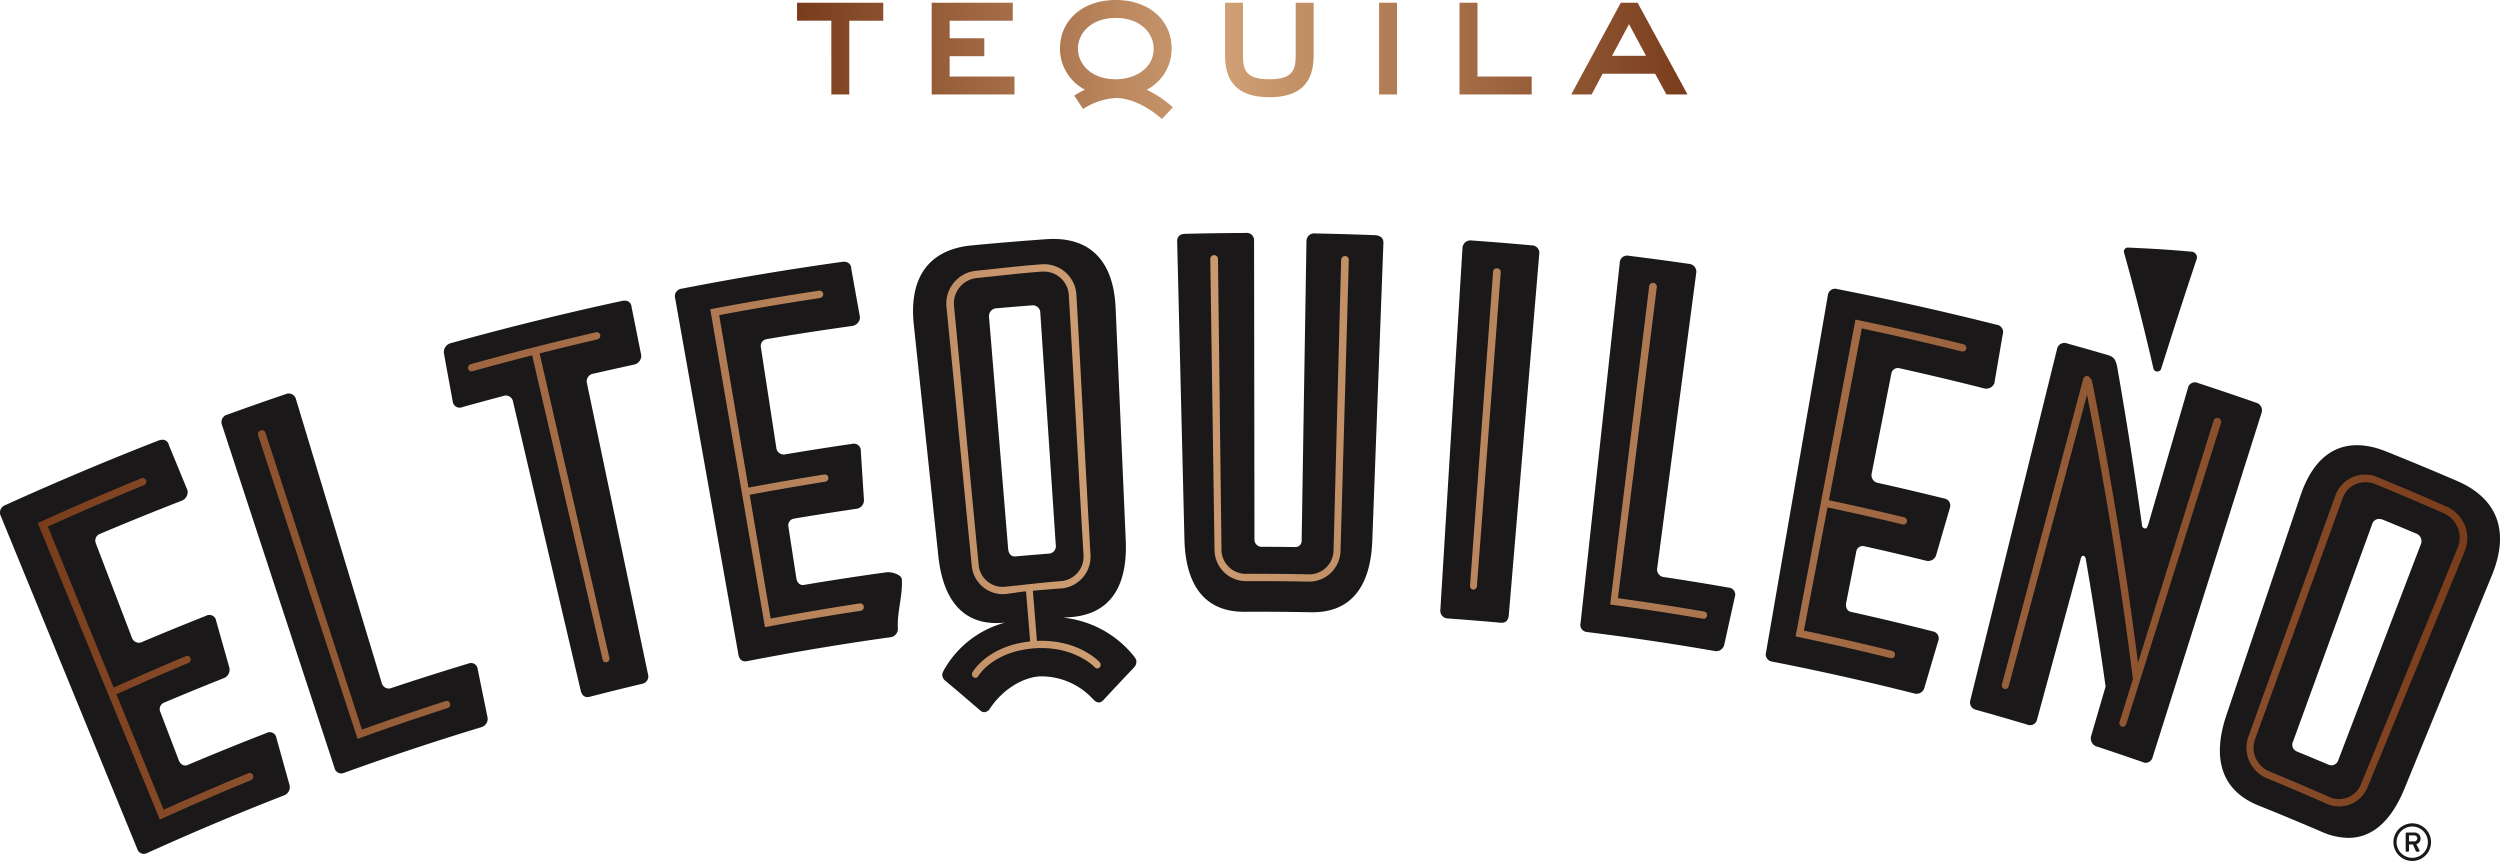 <svg xmlns="http://www.w3.org/2000/svg" xmlns:xlink="http://www.w3.org/1999/xlink" width="412.001" height="141.887" viewBox="0 0 412.001 141.887"><defs><style>.a{fill:#1a1818;}.b{fill:url(#a);}.c{fill:url(#b);}</style><linearGradient id="a" y1="0.5" x2="1" y2="0.5" gradientUnits="objectBoundingBox"><stop offset="0" stop-color="#7a3d1c"/><stop offset="0.483" stop-color="#d0a075"/><stop offset="0.962" stop-color="#804422"/><stop offset="1" stop-color="#7a3d1c"/></linearGradient><linearGradient id="b" y1="0.5" x2="1" y2="0.5" gradientUnits="objectBoundingBox"><stop offset="0" stop-color="#7a3d1c"/><stop offset="0.447" stop-color="#d0a075"/><stop offset="0.96" stop-color="#804422"/><stop offset="1" stop-color="#7a3d1c"/></linearGradient></defs><g transform="translate(-811.974 -363.416)"><path class="a" d="M22.609,101.486Q11.37,74.064.129,46.647a1.294,1.294,0,0,1,.765-1.805Q13.4,39.17,26.108,34.215c.859-.334,1.548-.031,1.726.757q1.538,3.725,3.072,7.454a1.547,1.547,0,0,1-1.026,1.729Q23.143,46.775,16.461,49.6a1.179,1.179,0,0,0-.675,1.537q2.972,7.771,5.944,15.545a1.221,1.221,0,0,0,1.763.693q5.211-2.2,10.455-4.275a1.117,1.117,0,0,1,1.659.775q1.1,3.9,2.2,7.8a1.489,1.489,0,0,1-.938,1.7q-4.937,1.96-9.843,4.036a1.147,1.147,0,0,0-.613,1.512q1.517,3.971,3.036,7.942c.285.744.86,1.075,1.479.814Q37.41,84.938,43.95,82.4a1.1,1.1,0,0,1,1.6.806q1.082,3.9,2.17,7.8a1.441,1.441,0,0,1-.888,1.675q-11.386,4.435-22.6,9.517a1.386,1.386,0,0,1-.569.136A1.171,1.171,0,0,1,22.609,101.486ZM382.594,98.68q-5.166-2.225-10.37-4.311c-5.6-2.246-7.931-7.068-5.313-14.895Q373.006,61.41,379.1,43.349c2.615-7.816,7.779-9.883,14.133-7.339q5.865,2.353,11.69,4.861c6.392,2.756,8.861,8,5.723,15.6l-14.427,35.2c-2.288,5.542-5.478,8.022-9.221,8.022A11.169,11.169,0,0,1,382.594,98.68Zm8.343-50.706q-6.512,17.9-13.027,35.8a1.2,1.2,0,0,0,.552,1.661q2.635,1.075,5.259,2.185a1.173,1.173,0,0,0,1.632-.749q6.8-17.782,13.6-35.563a1.323,1.323,0,0,0-.779-1.772q-2.714-1.148-5.437-2.262a1.748,1.748,0,0,0-.662-.142A1.176,1.176,0,0,0,390.937,47.975ZM55.119,88.136Q45.855,59.906,36.593,31.675a1.28,1.28,0,0,1,.882-1.737q4.793-1.738,9.612-3.376a1.23,1.23,0,0,1,1.687.835Q55.836,50.763,62.9,74.128a1.2,1.2,0,0,0,1.647.853q6.3-2.1,12.645-4.015a1.1,1.1,0,0,1,1.533.931q.811,3.974,1.625,7.947a1.427,1.427,0,0,1-1,1.6q-11.4,3.456-22.669,7.539a1.423,1.423,0,0,1-.486.093A1.16,1.16,0,0,1,55.119,88.136Zm298.168-.874q-3.762-1.315-7.537-2.561a1.431,1.431,0,0,1-1.1-1.9q1.177-4.025,2.352-8.05-1.459-10.458-3.251-20.934s-.012-.481-.387-.6c-.3-.091-.411.309-.441.422l-7.2,26.491a1.17,1.17,0,0,1-1.512.936q-4.309-1.294-8.634-2.5a1.246,1.246,0,0,1-.849-1.619Q331.863,48.045,339,19.135a1.234,1.234,0,0,1,1.638-.931q3.382.941,6.756,1.929c1.051.309,1.256.834,1.5,1.831q2.311,13.168,4.126,26.316a.532.532,0,0,0,.6.415c.235-.041.356-.456.58-1.222q3.181-10.941,6.363-21.882a1.164,1.164,0,0,1,1.589-.884q4.876,1.6,9.726,3.291a1.3,1.3,0,0,1,.812,1.694L354.762,86.371a1.215,1.215,0,0,1-1.115.954A1.077,1.077,0,0,1,353.287,87.262Zm-191.58-8.45-.078-.049-.009.007q-2.812-2.443-5.681-4.848c-.047-.03-.074-.072-.118-.1l0,0h0a1.218,1.218,0,0,1-.519-.9.5.5,0,0,1,0-.263c.006-.039.02-.077.031-.118a2.6,2.6,0,0,1,.157-.376c.011-.016.011-.034.021-.05l.011-.013c.127-.244.276-.476.36-.608a16.382,16.382,0,0,1,9.757-7.278l-.172.017c-5.883.567-9.934-2.7-10.825-10.945Q152.62,34.228,150.6,15.172c-.89-8.235,2.844-12.474,9.512-13.117q6.157-.587,12.323-1.024c6.768-.474,11.08,3.1,11.42,11.377q.835,19.154,1.671,38.309c.34,8.291-3.17,12.185-9.141,12.6l-1.165.085a17.166,17.166,0,0,1,11.271,5.9c.1.117.281.321.444.542l.012.01c.015.014.017.032.029.047a2.44,2.44,0,0,1,.213.346c.015.036.035.072.047.11a.485.485,0,0,1,.035.26,1.241,1.241,0,0,1-.378.973h0l0,0c-.036.039-.057.083-.1.122q-2.534,2.653-5.012,5.337l-.007-.006-.072.062s-.623.742-1.533-.238l-.055-.061c-.005-.005-.014,0-.019-.012a11.559,11.559,0,0,0-8.817-3.712h-.013c-3.224.27-6.274,2.57-8.02,5.149,0,.008-.012.009-.016.015s-.031.048-.046.068a1.214,1.214,0,0,1-.973.667A.841.841,0,0,1,161.706,78.812Zm8.321-66.875q-2.868.221-5.733.475a1.3,1.3,0,0,0-1.3,1.461q1.574,19.1,3.151,38.2c.066.8.517,1.3,1.169,1.238q2.77-.247,5.543-.462a1.228,1.228,0,0,0,1.135-1.427q-1.276-19.127-2.551-38.255a1.236,1.236,0,0,0-1.281-1.239C170.117,11.932,170.073,11.934,170.028,11.937ZM95.708,75.446q-5.6-23.9-11.194-47.791a1.217,1.217,0,0,0-1.645-.762q-3.326.876-6.642,1.8a1.148,1.148,0,0,1-1.619-.93q-.735-3.992-1.46-7.988a1.536,1.536,0,0,1,1.19-1.624q14.013-3.891,28.171-6.948c.887-.192,1.519.219,1.58,1.026q.8,3.969,1.591,7.941a1.5,1.5,0,0,1-1.244,1.541q-3.3.713-6.588,1.471A1.29,1.29,0,0,0,96.7,24.641q5.044,24.033,10.086,48.066a1.24,1.24,0,0,1-.9,1.582q-4.356,1.03-8.695,2.151a1.5,1.5,0,0,1-.373.05C96.24,76.491,95.86,76.094,95.708,75.446Zm219.8.457q-11.7-2.958-23.5-5.268a1.2,1.2,0,0,1-.958-1.547q5.088-29.389,10.177-58.78a1.2,1.2,0,0,1,1.563-1.056q13.166,2.578,26.225,5.871a1.221,1.221,0,0,1,1.026,1.636q-.68,4-1.368,8a1.425,1.425,0,0,1-1.749.84q-6.921-1.749-13.877-3.3a1.09,1.09,0,0,0-1.353.885L308.46,39.6a1.3,1.3,0,0,0,1.085,1.606q5.42,1.21,10.822,2.546a1.19,1.19,0,0,1,.961,1.614q-1.138,3.886-2.266,7.774a1.374,1.374,0,0,1-1.663.871q-5.09-1.252-10.194-2.386a1.063,1.063,0,0,0-1.293.9q-.825,4.192-1.652,8.385c-.155.785.143,1.4.787,1.541q6.749,1.5,13.466,3.209a1.169,1.169,0,0,1,.9,1.606q-1.151,3.879-2.293,7.763a1.335,1.335,0,0,1-1.262.919A1.4,1.4,0,0,1,315.51,75.9ZM121.69,69.491q-5.213-29.365-10.426-58.731a1.255,1.255,0,0,1,1.1-1.578q13.166-2.568,26.418-4.416c.893-.125,1.5.333,1.507,1.141q.719,3.993,1.434,7.988a1.491,1.491,0,0,1-1.343,1.443q-7.022.977-14.027,2.158a1.143,1.143,0,0,0-.963,1.338l2.544,16.549a1.24,1.24,0,0,0,1.555,1.091q5.459-.918,10.934-1.709a1.139,1.139,0,0,1,1.438,1.145q.258,4.057.522,8.115a1.435,1.435,0,0,1-1.252,1.44q-5.154.751-10.3,1.619a1.112,1.112,0,0,0-.9,1.328l1.3,8.454c.122.792.607,1.251,1.255,1.141q6.794-1.146,13.614-2.084c.812-.112,2.507.382,2.523,1.191.162,2.705-.816,5.381-.65,8.086a1.393,1.393,0,0,1-1.2,1.423q-11.871,1.65-23.674,3.952a1.532,1.532,0,0,1-.3.03C122.2,70.6,121.812,70.175,121.69,69.491Zm160.922-.59q-10.514-1.823-21.085-3.133a1.181,1.181,0,0,1-1.049-1.476q3.228-29.68,6.457-59.363a1.209,1.209,0,0,1,1.491-1.165q4.977.618,9.943,1.335a1.291,1.291,0,0,1,1.166,1.52q-3.212,24.29-6.422,48.58a1.258,1.258,0,0,0,1.122,1.518q5.34.8,10.668,1.734a1.158,1.158,0,0,1,1,1.532q-.88,3.96-1.753,7.92a1.345,1.345,0,0,1-1.3,1.016A1.446,1.446,0,0,1,282.612,68.9ZM247.34,64.242q-4.425-.4-8.852-.717a1.263,1.263,0,0,1-1.117-1.418q1.823-29.815,3.647-59.629a1.307,1.307,0,0,1,1.432-1.241q4.993.353,9.981.808A1.238,1.238,0,0,1,253.666,3.5q-2.508,29.758-5.018,59.517c-.063.748-.455,1.229-1.154,1.229A1.51,1.51,0,0,1,247.34,64.242ZM216.033,62.51q-5.476-.106-10.951-.078c-5.9.034-9.663-3.585-9.885-11.88q-.6-24.563-1.2-49.125c-.02-.8.42-1.26,1.32-1.283q5-.122,10-.143a1.2,1.2,0,0,1,1.354,1.245q.032,24.659.064,49.319a1.19,1.19,0,0,0,1.308,1.16q2.7,0,5.392.041a1.031,1.031,0,0,0,1.079-1.145q.392-24.656.791-49.311A1.271,1.271,0,0,1,216.771.084q4.911.093,9.822.284c.9.035,1.425.5,1.394,1.305q-.916,24.55-1.835,49.1c-.324,8.156-4.017,11.737-9.825,11.737C216.23,62.513,216.131,62.512,216.033,62.51ZM354.889,22.347c-1.495-6.44-3.029-12.632-4.831-19.048a.658.658,0,0,1,.717-.883c3.526.159,6.734.332,10.257.664a.957.957,0,0,1,.95,1.325c-2.081,6.2-3.885,11.846-5.851,18.06a.614.614,0,0,1-.607.365A.6.6,0,0,1,354.889,22.347Z" transform="translate(811.974 401.805)"/><g transform="translate(1206.416 499.102)"><path class="a" d="M1146.841,477.544a3.1,3.1,0,1,1-3.1,3.105A3.114,3.114,0,0,1,1146.841,477.544Zm0,5.683a2.578,2.578,0,1,0-2.579-2.578A2.573,2.573,0,0,0,1146.841,483.227Zm-1.078-4a.164.164,0,0,1,.164-.164h1.224a.975.975,0,0,1,1.061.965.915.915,0,0,1-.7.94c.172.336.345.681.517,1.018a.161.161,0,0,1-.148.233h-.292a.207.207,0,0,1-.156-.121l-.483-1.077h-.638v1.034a.163.163,0,0,1-.163.164h-.225a.164.164,0,0,1-.164-.164Zm1.388,1.293a.488.488,0,0,0,.517-.492.474.474,0,0,0-.517-.491h-.845v.983Z" transform="translate(-1143.745 -477.544)"/></g><path class="b" d="M59.96,19.459c-.151-.138-3.685-3.305-7.426-3.305a11,11,0,0,0-5.194,1.679l-.195.126-1.456-2.205.2-.128a13.762,13.762,0,0,1,1.558-.846,7.623,7.623,0,0,1-4.111-6.771c0-4.717,3.782-8.008,9.2-8.008s9.2,3.291,9.2,8.008a7.6,7.6,0,0,1-4.109,6.782,18.454,18.454,0,0,1,4.139,2.735l.17.159-1.8,1.93ZM46.295,8.008c0,2.512,2.143,5.054,6.239,5.054,3.1,0,6.238-1.736,6.238-5.054,0-2.51-2.142-5.05-6.238-5.05S46.295,5.5,46.295,8.008Zm24.239.963V.452H73.49V8.971c0,2.4.311,4.091,4.345,4.091s4.346-1.695,4.346-4.091V.452h2.957V8.971c0,3.026-.757,7.048-7.3,7.048S70.534,12,70.534,8.971Zm72.743,6.6-1.865-3.421h-8.654l-1.809,3.421h-3.362L135.756.452h2.768l8.229,15.115Zm-8.967-6.379h5.6l-2.8-5.206Zm-25.134,6.379V.452h2.96V12.607h8.934v2.96Zm-13.256,0V.452h2.957V15.566Zm-73.73,0V.452H35.553v2.96h-10.4V6.306H30.86V9.261H25.149v3.346H35.835v2.96Zm-16.537,0V3.411H0V.452H14.21v2.96h-5.6V15.566Z" transform="translate(943.326 363.416)"/><path class="c" d="M0,44.159q8.47-3.852,17.04-7.367a.61.61,0,0,1,.821.321.661.661,0,0,1-.4.82q-7.94,3.257-15.8,6.805Q7.088,58.007,12.514,71.278a.234.234,0,0,1,.033-.024q5.9-2.663,11.849-5.153a.581.581,0,0,1,.776.323.632.632,0,0,1-.352.8Q18.886,69.7,13,72.36a.281.281,0,0,1-.039.009q3.891,9.519,7.782,19.038,6.956-3.143,13.984-6.028a.576.576,0,0,1,.761.345.626.626,0,0,1-.337.8q-7.556,3.106-15.033,6.5ZM377.264,90.437q-4.971-2.192-9.978-4.255a5.459,5.459,0,0,1-2.96-6.862q7.19-19.928,14.378-39.854a5.218,5.218,0,0,1,7.051-2.806q5.563,2.292,11.085,4.727a5.686,5.686,0,0,1,3.217,7.184l-16.1,39.117a5.071,5.071,0,0,1-4.676,3.175A4.978,4.978,0,0,1,377.264,90.437Zm2.631-50.5L365.421,79.756a4.212,4.212,0,0,0,2.283,5.3q5.019,2.069,10,4.266a3.881,3.881,0,0,0,5.167-2.127q8-19.579,16.009-39.159A4.394,4.394,0,0,0,396.4,42.5q-5.509-2.43-11.06-4.716a4.521,4.521,0,0,0-1.727-.348A3.876,3.876,0,0,0,379.9,39.941ZM36.313,29.688a.646.646,0,0,1,.421-.789.6.6,0,0,1,.792.351q7.95,24.472,15.9,48.943,6.876-2.467,13.806-4.7a.568.568,0,0,1,.718.4.609.609,0,0,1-.383.753q-7.46,2.4-14.862,5.081Q44.51,54.707,36.313,29.688ZM343.448,77.7a.612.612,0,0,1-.368-.762q1.109-3.55,2.217-7.1c-.005-.024-.024-.04-.027-.064Q342.35,46.437,337.722,23q-6.455,24.038-12.914,48.075a.57.57,0,0,1-.708.416.607.607,0,0,1-.4-.743q6.7-25.194,13.405-50.387a.6.6,0,0,1,.769-.4.656.656,0,0,1,.432.414.647.647,0,0,1,.243.379q4.627,23.245,7.571,46.43,6.24-19.982,12.478-39.963a.6.6,0,0,1,.786-.362.643.643,0,0,1,.428.782Q352,52.483,344.175,77.319a.578.578,0,0,1-.546.412A.543.543,0,0,1,343.448,77.7ZM154.226,69.581a.636.636,0,0,1-.184-.829c.1-.166,2.523-4.319,9.506-5.088-.206-2.582-.473-5.667-.68-8.25-1.45.128-2,.3-3.45.448a5.143,5.143,0,0,1-5.5-4.735c-1.434-14.324-2.74-28.4-4.174-42.722A5.446,5.446,0,0,1,154.75,2.57c3.9-.386,6.663-.754,10.57-1.044a5.338,5.338,0,0,1,5.844,4.9c.819,14.378,1.507,28.5,2.324,42.883A5.242,5.242,0,0,1,168.8,54.92c-1.684.125-3.12.249-4.8.394.2,2.588.462,5.679.663,8.266,6.764-.3,10.2,3.362,10.342,3.514a.639.639,0,0,1,0,.85.519.519,0,0,1-.357.174.528.528,0,0,1-.425-.175c-.026-.028-3.5-3.7-10.209-3.124-6.718.6-9.008,4.541-9.025,4.569a.541.541,0,0,1-.47.285A.531.531,0,0,1,154.226,69.581ZM165.4,2.727c-3.9.291-6.651.657-10.544,1.042a4.207,4.207,0,0,0-3.866,4.5c1.4,14.328,2.672,28.406,4.071,42.734a3.966,3.966,0,0,0,4.247,3.661c3.761-.372,6.138-.7,9.414-.943a4.045,4.045,0,0,0,3.617-4.343c-.853-14.375-1.575-28.5-2.427-42.875a4.107,4.107,0,0,0-4.181-3.787C165.623,2.715,165.512,2.718,165.4,2.727ZM93.09,66.653Q87.283,41.584,81.475,16.516q-4.908,1.255-9.8,2.617a.6.6,0,0,1-.762-.411.639.639,0,0,1,.469-.753q10.25-2.854,20.577-5.245a.6.6,0,0,1,.745.444.639.639,0,0,1-.5.732q-4.756,1.1-9.5,2.3Q88.456,41.285,94.2,66.368a.6.6,0,0,1-.424.727.536.536,0,0,1-.135.017A.581.581,0,0,1,93.09,66.653Zm212.273-.233q-7.813-1.936-15.675-3.576,4.939-26.112,9.875-52.223,8.908,1.86,17.764,4.062a.647.647,0,0,1,.5.751.615.615,0,0,1-.764.44q-8.206-2.04-16.46-3.786-2.713,14.158-5.426,28.318h.039q6.2,1.313,12.364,2.8a.618.618,0,0,1,.457.729.586.586,0,0,1-.712.446q-6.153-1.483-12.336-2.792c-.013,0-.022-.012-.035-.015q-1.945,10.155-3.893,20.312,7.306,1.546,14.572,3.346a.615.615,0,0,1,.434.737.592.592,0,0,1-.568.47A.579.579,0,0,1,305.363,66.42ZM110.827,8.922q8.93-1.7,17.9-3.057a.62.62,0,0,1,.721.509.639.639,0,0,1-.554.7Q120.582,8.335,112.3,9.888q2.412,14.219,4.826,28.437c.013,0,.022-.012.035-.014q6.218-1.165,12.454-2.155a.591.591,0,0,1,.677.5.613.613,0,0,1-.506.69q-6.221.987-12.423,2.15a.126.126,0,0,1-.02,0,.052.052,0,0,0-.018,0q1.732,10.2,3.461,20.4,7.329-1.375,14.688-2.494a.586.586,0,0,1,.658.518.607.607,0,0,1-.492.693q-7.913,1.205-15.793,2.7Q115.338,35.119,110.827,8.922ZM274.453,59.933q-7.643-1.314-15.316-2.353,3.216-26.243,6.435-52.489a.609.609,0,0,1,.7-.51.628.628,0,0,1,.553.684q-3.2,25.637-6.412,51.277,7.125.982,14.224,2.2a.6.6,0,0,1,.471.691.582.582,0,0,1-.564.505A.543.543,0,0,1,274.453,59.933Zm-37.889-4.811a.592.592,0,0,1-.523-.646q1.9-25.874,3.8-51.748a.611.611,0,0,1,.675-.55.624.624,0,0,1,.585.653q-1.964,25.87-3.926,51.739a.584.584,0,0,1-.567.554Zm-27.008-1.309q-5.277-.106-10.556-.082a5.2,5.2,0,0,1-5.071-5.232q-.347-23.945-.693-47.888A.633.633,0,0,1,194.5.593q.29,23.945.58,47.89a4.007,4.007,0,0,0,3.914,4.045q5.293-.024,10.585.081a4,4,0,0,0,3.97-3.985Q214.172,24.686,214.8.749a.633.633,0,0,1,1.265.037q-.68,23.936-1.362,47.872a5.2,5.2,0,0,1-5.049,5.156Z" transform="translate(818.195 405.457)"/></g></svg>
